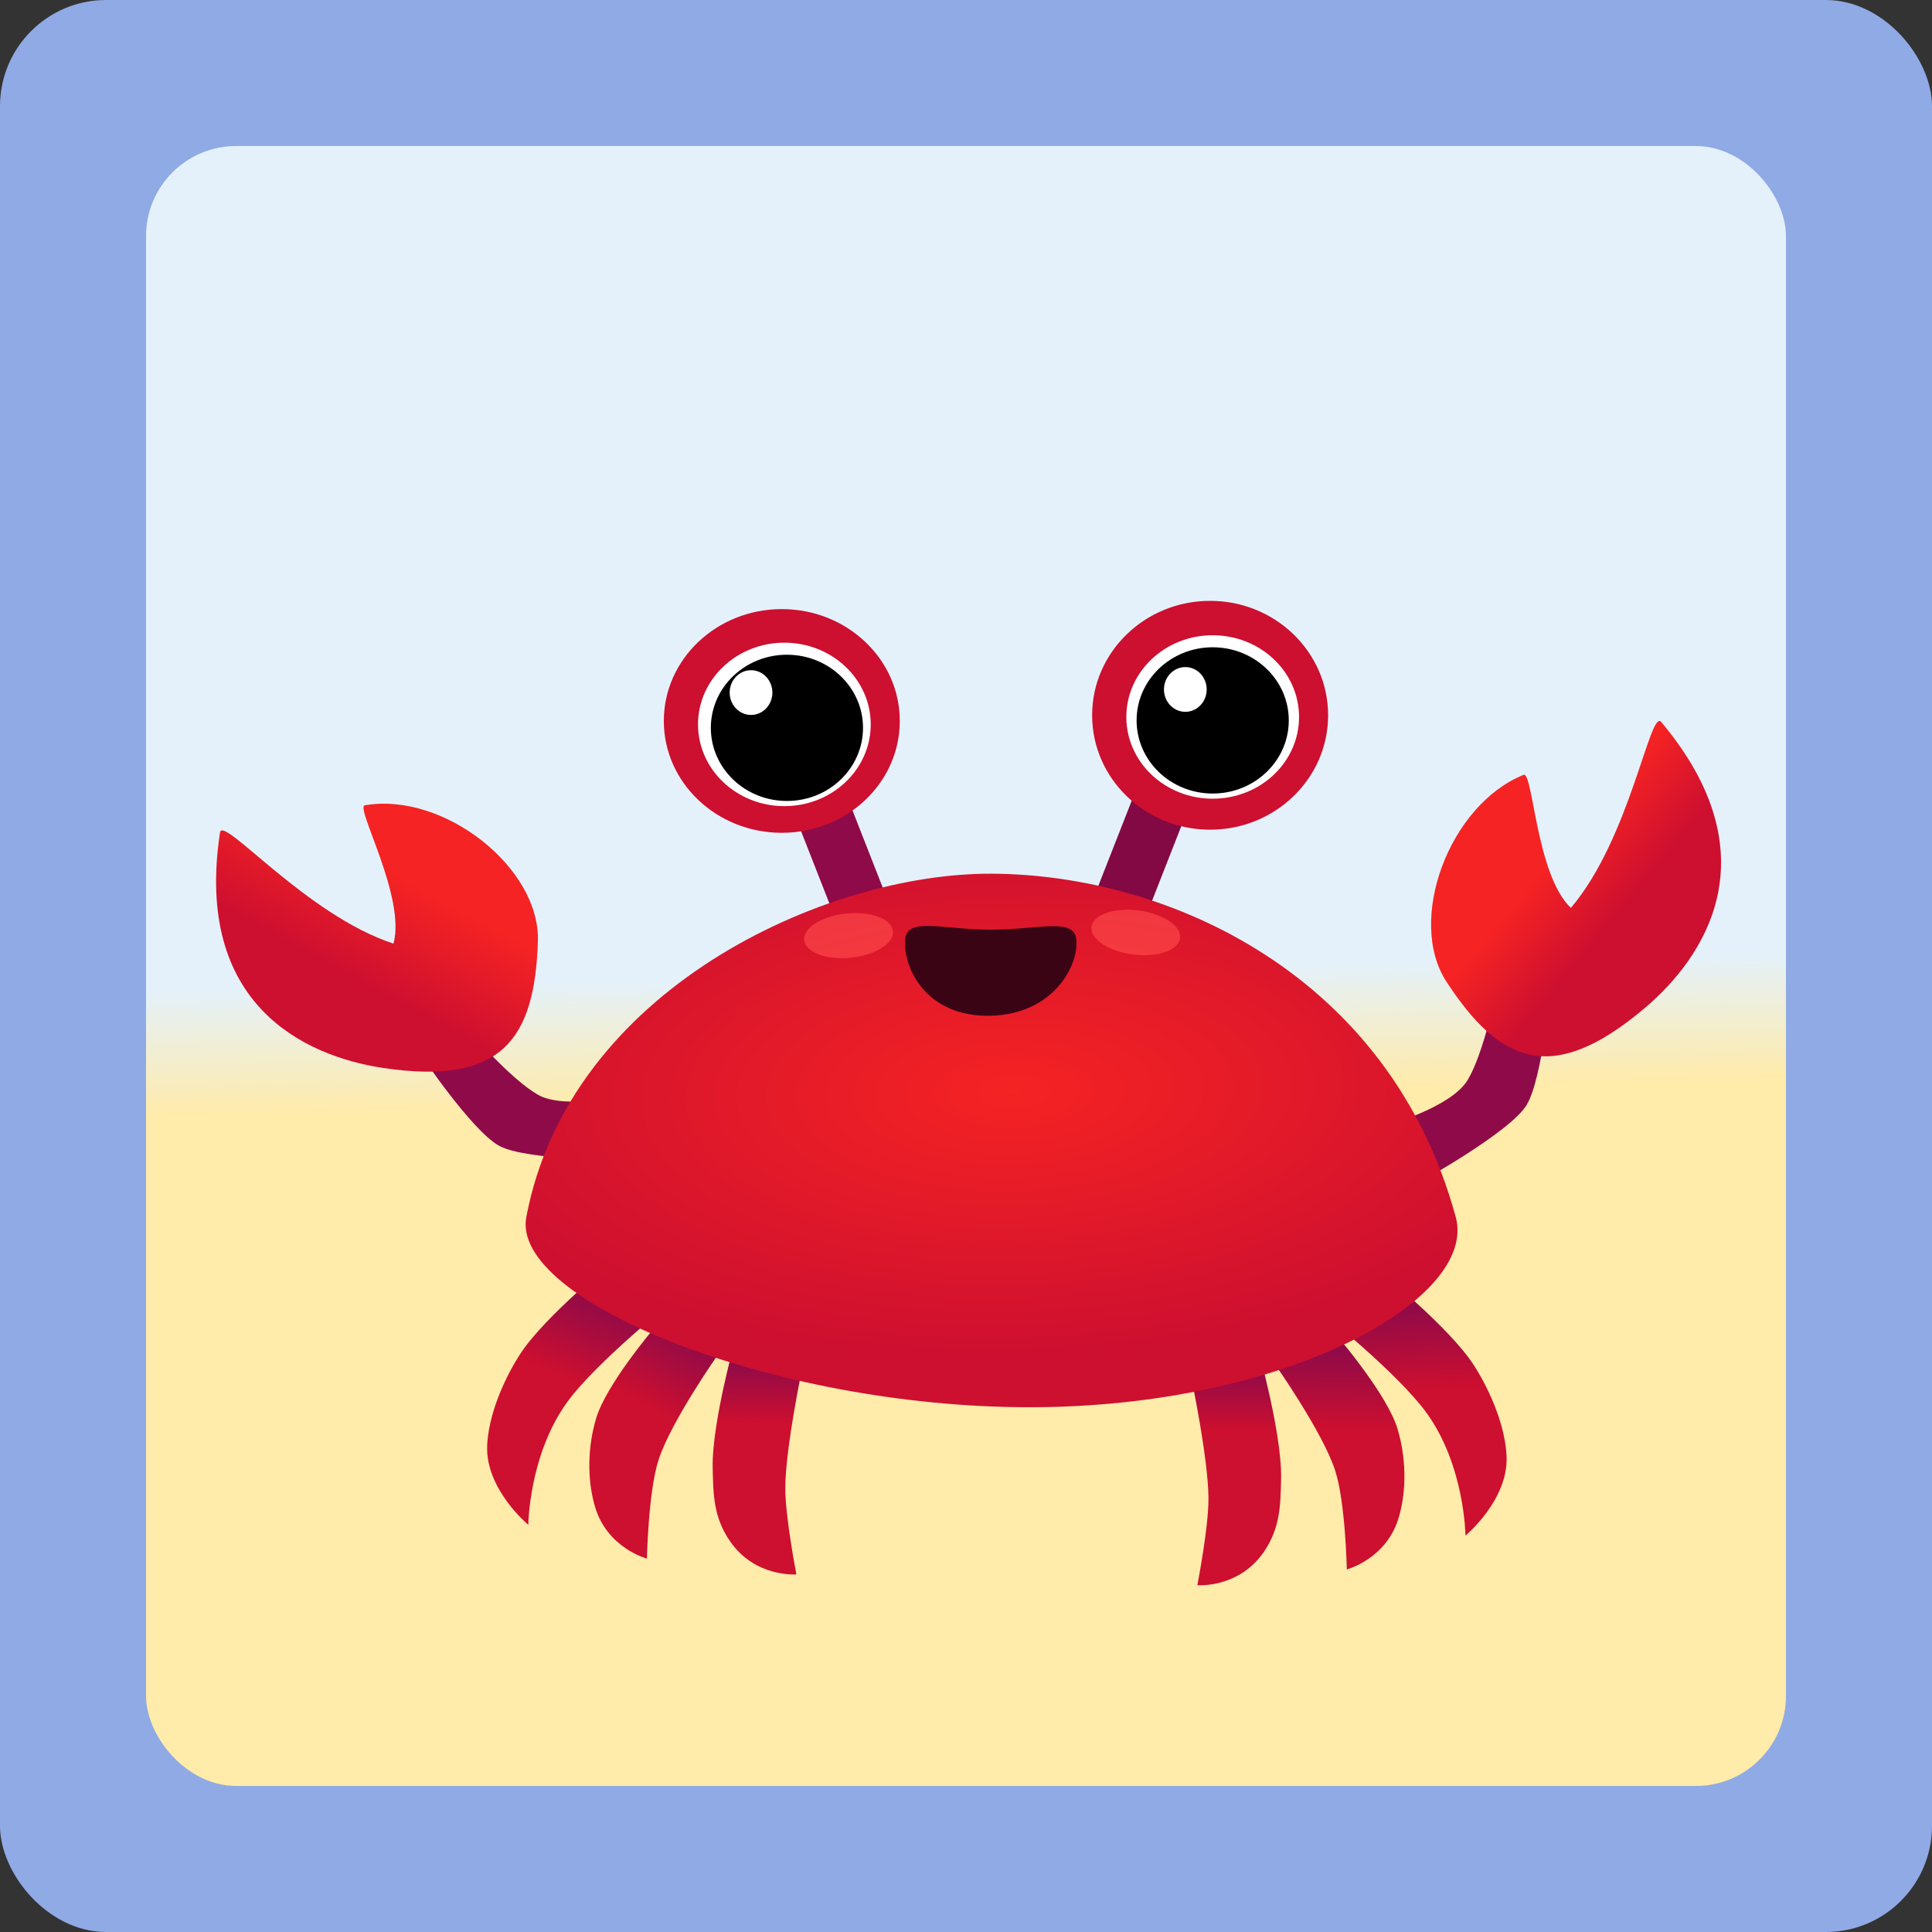 <?xml version="1.0" encoding="UTF-8" standalone="no"?>
<!-- Created with Inkscape (http://www.inkscape.org/) -->

<svg
   width="86mm"
   height="86mm"
   viewBox="0 0 86 86"
   version="1.1"
   id="svg5"
   inkscape:version="1.1.2 (b8e25be833, 2022-02-05)"
   sodipodi:docname="Memory-plansza krab.svg"
   xmlns:inkscape="http://www.inkscape.org/namespaces/inkscape"
   xmlns:sodipodi="http://sodipodi.sourceforge.net/DTD/sodipodi-0.dtd"
   xmlns:xlink="http://www.w3.org/1999/xlink"
   xmlns="http://www.w3.org/2000/svg"
   xmlns:svg="http://www.w3.org/2000/svg">
  <rect x="0" y="0" width="86" height="86" fill="#333333" stroke="none"/>
  <sodipodi:namedview
     id="namedview7"
     pagecolor="#ffffff"
     bordercolor="#666666"
     borderopacity="1.0"
     inkscape:pageshadow="2"
     inkscape:pageopacity="0.0"
     inkscape:pagecheckerboard="0"
     inkscape:document-units="mm"
     showgrid="false"
     inkscape:zoom="2.2621882"
     inkscape:cx="131.28881"
     inkscape:cy="148.08671"
     inkscape:window-width="1920"
     inkscape:window-height="1017"
     inkscape:window-x="-8"
     inkscape:window-y="-8"
     inkscape:window-maximized="1"
     inkscape:current-layer="layer1" />
  <defs
     id="defs2">
    <linearGradient
       inkscape:collect="always"
       id="linearGradient11298">
      <stop
         style="stop-color:#f52323;stop-opacity:1"
         offset="0"
         id="stop11294" />
      <stop
         style="stop-color:#cd0f30;stop-opacity:1"
         offset="1"
         id="stop11296" />
    </linearGradient>
    <linearGradient
       inkscape:collect="always"
       id="linearGradient4690">
      <stop
         style="stop-color:#8f0a49;stop-opacity:1;"
         offset="0"
         id="stop4686" />
      <stop
         style="stop-color:#cd0f30;stop-opacity:1"
         offset="1"
         id="stop4688" />
    </linearGradient>
    <linearGradient
       inkscape:collect="always"
       id="linearGradient7040">
      <stop
         style="stop-color:#e4f1fa;stop-opacity:1"
         offset="0"
         id="stop7036" />
      <stop
         style="stop-color:#ffebaa;stop-opacity:1"
         offset="1"
         id="stop7038" />
    </linearGradient>
    <linearGradient
       inkscape:collect="always"
       xlink:href="#linearGradient7040"
       id="linearGradient7522"
       x1="43.373"
       y1="43.281"
       x2="43.503"
       y2="48.854"
       gradientUnits="userSpaceOnUse"
       gradientTransform="translate(59.958,62.577)" />
    <linearGradient
       inkscape:collect="always"
       xlink:href="#linearGradient4690"
       id="linearGradient4692-6"
       x1="91.273"
       y1="123.136"
       x2="91.233"
       y2="125.884"
       gradientUnits="userSpaceOnUse" />
    <linearGradient
       inkscape:collect="always"
       xlink:href="#linearGradient4690"
       id="linearGradient4692-6-3"
       x1="91.273"
       y1="122.317"
       x2="91.467"
       y2="126.059"
       gradientUnits="userSpaceOnUse"
       gradientTransform="translate(-1.258545e-6)" />
    <linearGradient
       inkscape:collect="always"
       xlink:href="#linearGradient4690"
       id="linearGradient4692-6-32"
       x1="91.273"
       y1="122.317"
       x2="91.233"
       y2="125.884"
       gradientUnits="userSpaceOnUse"
       gradientTransform="translate(-2.5884293e-6)" />
    <linearGradient
       inkscape:collect="always"
       xlink:href="#linearGradient4690"
       id="linearGradient4692-6-0"
       x1="91.273"
       y1="123.136"
       x2="91.233"
       y2="125.884"
       gradientUnits="userSpaceOnUse"
       gradientTransform="translate(-2.2009686e-6)" />
    <linearGradient
       inkscape:collect="always"
       xlink:href="#linearGradient4690"
       id="linearGradient4692-6-3-0"
       x1="91.273"
       y1="122.317"
       x2="89.73"
       y2="125.894"
       gradientUnits="userSpaceOnUse"
       gradientTransform="translate(-2.2009686e-6)" />
    <linearGradient
       inkscape:collect="always"
       xlink:href="#linearGradient4690"
       id="linearGradient4692-6-32-3"
       x1="91.273"
       y1="122.317"
       x2="89.497"
       y2="125.553"
       gradientUnits="userSpaceOnUse"
       gradientTransform="translate(-2.2009686e-6)" />
    <radialGradient
       inkscape:collect="always"
       xlink:href="#linearGradient11298"
       id="radialGradient11846"
       cx="105.171"
       cy="109.587"
       fx="105.171"
       fy="109.587"
       r="20.741"
       gradientTransform="matrix(1.255,-0.036,0.016,0.572,-28.632,52.249)"
       gradientUnits="userSpaceOnUse" />
    <linearGradient
       inkscape:collect="always"
       xlink:href="#linearGradient11298"
       id="linearGradient1492"
       x1="127.465"
       y1="102.713"
       x2="130.448"
       y2="105.194"
       gradientUnits="userSpaceOnUse" />
    <linearGradient
       inkscape:collect="always"
       xlink:href="#linearGradient11298"
       id="linearGradient2378"
       x1="80.08"
       y1="102.91"
       x2="77.701"
       y2="107.294"
       gradientUnits="userSpaceOnUse" />
  </defs>
  <g
     inkscape:label="Warstwa 1"
     inkscape:groupmode="layer"
     id="layer1"
     transform="translate(-59.958,-62.577)">
    <rect
       style="fill:#8faae5;fill-opacity:1;fill-rule:evenodd;stroke-width:0.683;stroke-linecap:round;stroke-linejoin:round;stroke-miterlimit:4;stroke-dasharray:none"
       id="rect868"
       width="86"
       height="86"
       x="59.958"
       y="62.577"
       ry="4.725"
       rx="4.725" />
    <rect
       style="fill:url(#linearGradient7522);fill-opacity:1;fill-rule:evenodd;stroke:none;stroke-width:0.683;stroke-linecap:round;stroke-linejoin:round;stroke-miterlimit:4;stroke-dasharray:none"
       id="rect868-9"
       width="73"
       height="73"
       x="66.458"
       y="69.077"
       ry="4.011"
       rx="4.011" />
    <path
       id="rect1659-1"
       style="fill:url(#linearGradient4692-6);fill-rule:evenodd;stroke-width:0.439;stroke-linecap:round;stroke-linejoin:round"
       d="m 112.993,123.941 2.778,-1.988 c 0,0 1.262,4.267 1.212,6.456 -0.026,1.112 -0.021,2.163 -0.767,3.248 -1.124,1.636 -2.96,1.482 -2.96,1.482 0,0 0.505,-2.575 0.495,-3.878 -0.013,-1.791 -0.759,-5.32 -0.759,-5.32 z"
       sodipodi:nodetypes="ccascac" />
    <path
       id="rect1659-1-8"
       style="fill:url(#linearGradient4692-6-3);fill-rule:evenodd;stroke-width:0.433;stroke-linecap:round;stroke-linejoin:round"
       d="m 118.772,120.978 2.473,-1.918 c 0,0 3.245,2.594 4.338,4.316 0.764,1.203 1.382,2.737 1.438,4.026 0.085,1.944 -1.83,3.53 -1.83,3.53 0,0 -0.027,-3.121 -1.743,-5.478 -1.27,-1.745 -4.677,-4.477 -4.677,-4.477 z"
       sodipodi:nodetypes="ccascsc" />
    <path
       id="rect15345-8-4"
       style="fill:#8f0a49;fill-rule:evenodd;stroke-width:0.683;stroke-linecap:round;stroke-linejoin:round"
       d="m 128.964,106.534 -2.409,0.188 c 0,0 -0.54,2.715 -1.265,3.928 -0.724,1.213 -3.566,2.007 -3.566,2.007 l 1.323,2.604 c 0,0 4.143,-2.286 4.867,-3.499 0.724,-1.213 1.049,-5.228 1.049,-5.228 z"
       sodipodi:nodetypes="ccsccsc" />
    <rect
       style="opacity:1;fill:#8f0a49;fill-opacity:1;fill-rule:evenodd;stroke:none;stroke-width:0.743;stroke-linecap:round;stroke-linejoin:round;stroke-miterlimit:4;stroke-dasharray:none;stroke-opacity:1"
       id="rect15345"
       width="2.918"
       height="8.484"
       x="62.269"
       y="157.966"
       transform="matrix(0.593,-0.805,0.365,0.931,0,0)" />
    <path
       id="rect15345-8"
       style="fill:#8f0a49;fill-rule:evenodd;stroke-width:0.683;stroke-linecap:round;stroke-linejoin:round"
       d="m 78.693,109.53 2.191,-1.024 c 0,0 1.793,2.1 3.016,2.8 1.222,0.7 4.086,-0.01 4.086,-0.01 l 0.115,2.922 c 0,0 -4.724,0.05 -5.947,-0.65 -1.222,-0.7 -3.461,-4.04 -3.461,-4.04 z"
       sodipodi:nodetypes="ccsccsc" />
    <rect
       style="fill:#820943;fill-opacity:1;fill-rule:evenodd;stroke:none;stroke-width:0.743;stroke-linecap:round;stroke-linejoin:round;stroke-miterlimit:4;stroke-dasharray:none;stroke-opacity:1"
       id="rect15345-2"
       width="2.918"
       height="8.484"
       x="-166.732"
       y="-39.378"
       transform="matrix(-0.593,-0.805,-0.365,0.931,0,0)" />
    <path
       id="rect1659-1-7"
       style="fill:url(#linearGradient4692-6-32);fill-rule:evenodd;stroke-width:0.433;stroke-linecap:round;stroke-linejoin:round"
       d="m 116.718,123.312 2.954,-1.033 c 0,0 2.049,2.422 2.494,3.899 0.377,1.252 0.419,2.683 0.063,3.923 -0.537,1.87 -2.319,2.336 -2.319,2.336 0,0 -0.061,-3.004 -0.522,-4.411 -0.562,-1.716 -2.671,-4.713 -2.671,-4.713 z"
       sodipodi:nodetypes="ccascac" />
    <path
       id="rect1659-1-1"
       style="fill:url(#linearGradient4692-6-0);fill-rule:evenodd;stroke-width:0.439;stroke-linecap:round;stroke-linejoin:round"
       d="m 95.672,123.46 -2.778,-1.988 c 0,0 -1.262,4.267 -1.212,6.456 0.026,1.112 0.021,2.163 0.767,3.248 1.124,1.636 2.96,1.482 2.96,1.482 0,0 -0.505,-2.575 -0.495,-3.878 0.013,-1.791 0.759,-5.32 0.759,-5.32 z"
       sodipodi:nodetypes="ccascac" />
    <path
       id="rect1659-1-8-2"
       style="fill:url(#linearGradient4692-6-3-0);fill-rule:evenodd;stroke-width:0.433;stroke-linecap:round;stroke-linejoin:round"
       d="m 89.893,120.498 -2.473,-1.918 c 0,0 -3.245,2.594 -4.338,4.316 -0.764,1.203 -1.382,2.737 -1.438,4.026 -0.085,1.944 1.83,3.53 1.83,3.53 0,0 0.027,-3.121 1.743,-5.478 1.27,-1.745 4.677,-4.477 4.677,-4.477 z"
       sodipodi:nodetypes="ccascsc" />
    <path
       id="rect1659-1-7-9"
       style="fill:url(#linearGradient4692-6-32-3);fill-rule:evenodd;stroke-width:0.433;stroke-linecap:round;stroke-linejoin:round"
       d="m 91.947,122.831 -2.954,-1.033 c 0,0 -2.049,2.422 -2.494,3.899 -0.377,1.252 -0.419,2.683 -0.063,3.923 0.537,1.87 2.319,2.336 2.319,2.336 0,0 0.061,-3.004 0.522,-4.411 0.562,-1.716 2.671,-4.713 2.671,-4.713 z"
       sodipodi:nodetypes="ccascac" />
    <path
       id="path12142"
       style="opacity:1;fill:url(#radialGradient11846);fill-rule:evenodd;stroke-width:0.683;stroke-linecap:round;stroke-linejoin:round;fill-opacity:1"
       d="m 124.758,116.751 c 0.997,3.654 -7.547,8.467 -18.971,8.467 -11.425,0 -23.105,-4.737 -22.401,-8.467 1.914,-10.132 13.291,-15.319 20.717,-15.283 7.934,0.039 17.725,4.541 20.655,15.283 z"
       sodipodi:nodetypes="sssss" />
    <ellipse
       style="opacity:1;fill:#cd0f30;fill-opacity:1;fill-rule:evenodd;stroke:none;stroke-width:0.683;stroke-linecap:round;stroke-linejoin:round;stroke-miterlimit:4;stroke-dasharray:none;stroke-opacity:1"
       id="path15195"
       cx="94.759"
       cy="94.669"
       rx="5.252"
       ry="4.979" />
    <path
       id="path15195-6"
       style="fill:url(#linearGradient2378);fill-rule:evenodd;stroke-width:0.683;stroke-linecap:round;stroke-linejoin:round;fill-opacity:1"
       d="m 83.902,104.479 c -0.142,4.351 -1.599,6.424 -6.877,5.638 -3.534,-0.527 -8.438,-2.839 -7.273,-10.486 0.118,-0.776 3.849,3.687 7.722,4.949 0.562,-2.07 -1.72,-6.081 -1.278,-6.157 3.522,-0.604 7.813,2.781 7.706,6.057 z"
       sodipodi:nodetypes="ssscss" />
    <path
       id="path15195-6-1"
       style="fill:url(#linearGradient1492);fill-rule:evenodd;stroke-width:0.683;stroke-linecap:round;stroke-linejoin:round;fill-opacity:1.0"
       d="m 124.348,106.281 c 2.377,3.637 4.695,4.64 8.79,1.197 2.742,-2.305 5.725,-6.853 0.766,-12.765 -0.503,-0.6 -1.372,5.167 -4.021,8.277 -1.553,-1.471 -1.686,-6.091 -2.103,-5.923 -3.318,1.335 -5.223,6.475 -3.432,9.214 z"
       sodipodi:nodetypes="ssscss" />
    <ellipse
       style="fill:#cd0f30;fill-opacity:1;fill-rule:evenodd;stroke:none;stroke-width:0.683;stroke-linecap:round;stroke-linejoin:round;stroke-miterlimit:4;stroke-dasharray:none;stroke-opacity:1"
       id="path15195-7"
       cx="113.825"
       cy="94.416"
       rx="5.252"
       ry="5.093" />
    <ellipse
       style="fill:#ffffff;fill-opacity:1;fill-rule:evenodd;stroke:none;stroke-width:0.683;stroke-linecap:round;stroke-linejoin:round;stroke-miterlimit:4;stroke-dasharray:none;stroke-opacity:1"
       id="path15195-7-2"
       cx="94.873"
       cy="94.823"
       rx="3.844"
       ry="3.638" />
    <ellipse
       style="fill:#000000;fill-opacity:1;fill-rule:evenodd;stroke:none;stroke-width:0.683;stroke-linecap:round;stroke-linejoin:round;stroke-miterlimit:4;stroke-dasharray:none;stroke-opacity:1"
       id="path15195-7-2-1"
       cx="94.987"
       cy="94.976"
       rx="3.387"
       ry="3.255" />
    <ellipse
       style="fill:#ffffff;fill-opacity:1;fill-rule:evenodd;stroke:none;stroke-width:0.683;stroke-linecap:round;stroke-linejoin:round;stroke-miterlimit:4;stroke-dasharray:none;stroke-opacity:1"
       id="path15195-7-2-1-6"
       cx="93.389"
       cy="93.406"
       rx="0.951"
       ry="0.996" />
    <ellipse
       style="fill:#ffffff;fill-opacity:1;fill-rule:evenodd;stroke:none;stroke-width:0.683;stroke-linecap:round;stroke-linejoin:round;stroke-miterlimit:4;stroke-dasharray:none;stroke-opacity:1"
       id="path15195-7-2-9"
       cx="113.939"
       cy="94.492"
       rx="3.844"
       ry="3.638" />
    <ellipse
       style="fill:#000000;fill-opacity:1;fill-rule:evenodd;stroke:none;stroke-width:0.683;stroke-linecap:round;stroke-linejoin:round;stroke-miterlimit:4;stroke-dasharray:none;stroke-opacity:1"
       id="path15195-7-2-1-3"
       cx="113.939"
       cy="94.645"
       rx="3.387"
       ry="3.255" />
    <ellipse
       style="fill:#ffffff;fill-opacity:1;fill-rule:evenodd;stroke:none;stroke-width:0.683;stroke-linecap:round;stroke-linejoin:round;stroke-miterlimit:4;stroke-dasharray:none;stroke-opacity:1"
       id="path15195-7-2-1-6-1"
       cx="112.721"
       cy="93.267"
       rx="0.951"
       ry="0.996" />
    <path
       id="path17099"
       style="opacity:1;fill:#3a0415;fill-opacity:1;fill-rule:evenodd;stroke-width:0.806;stroke-linecap:round;stroke-linejoin:round"
       d="m 107.865,104.369 c 0.14,1.171 -1.019,3.36 -3.815,3.423 -2.948,0.067 -3.921,-2.247 -3.796,-3.423 0.105,-0.987 1.694,-0.408 3.796,-0.408 2.102,0 3.701,-0.547 3.815,0.408 z"
       sodipodi:nodetypes="sssss" />
    <ellipse
       style="opacity:0.642;fill:#ff4b4b;fill-opacity:1;fill-rule:evenodd;stroke:none;stroke-width:0.683;stroke-linecap:round;stroke-linejoin:round;stroke-miterlimit:4;stroke-dasharray:none;stroke-opacity:1"
       id="path20475"
       cx="86.93"
       cy="113.485"
       rx="1.987"
       ry="0.988"
       transform="matrix(0.995,-0.1,0.099,0.995,0,0)" />
    <ellipse
       style="opacity:0.642;fill:#ff4b4b;fill-opacity:1;fill-rule:evenodd;stroke:none;stroke-width:0.683;stroke-linecap:round;stroke-linejoin:round;stroke-miterlimit:4;stroke-dasharray:none;stroke-opacity:1"
       id="path20475-9"
       cx="122.737"
       cy="89.212"
       rx="1.987"
       ry="0.988"
       transform="matrix(0.992,0.127,-0.126,0.992,0,0)" />
  </g>
</svg>

